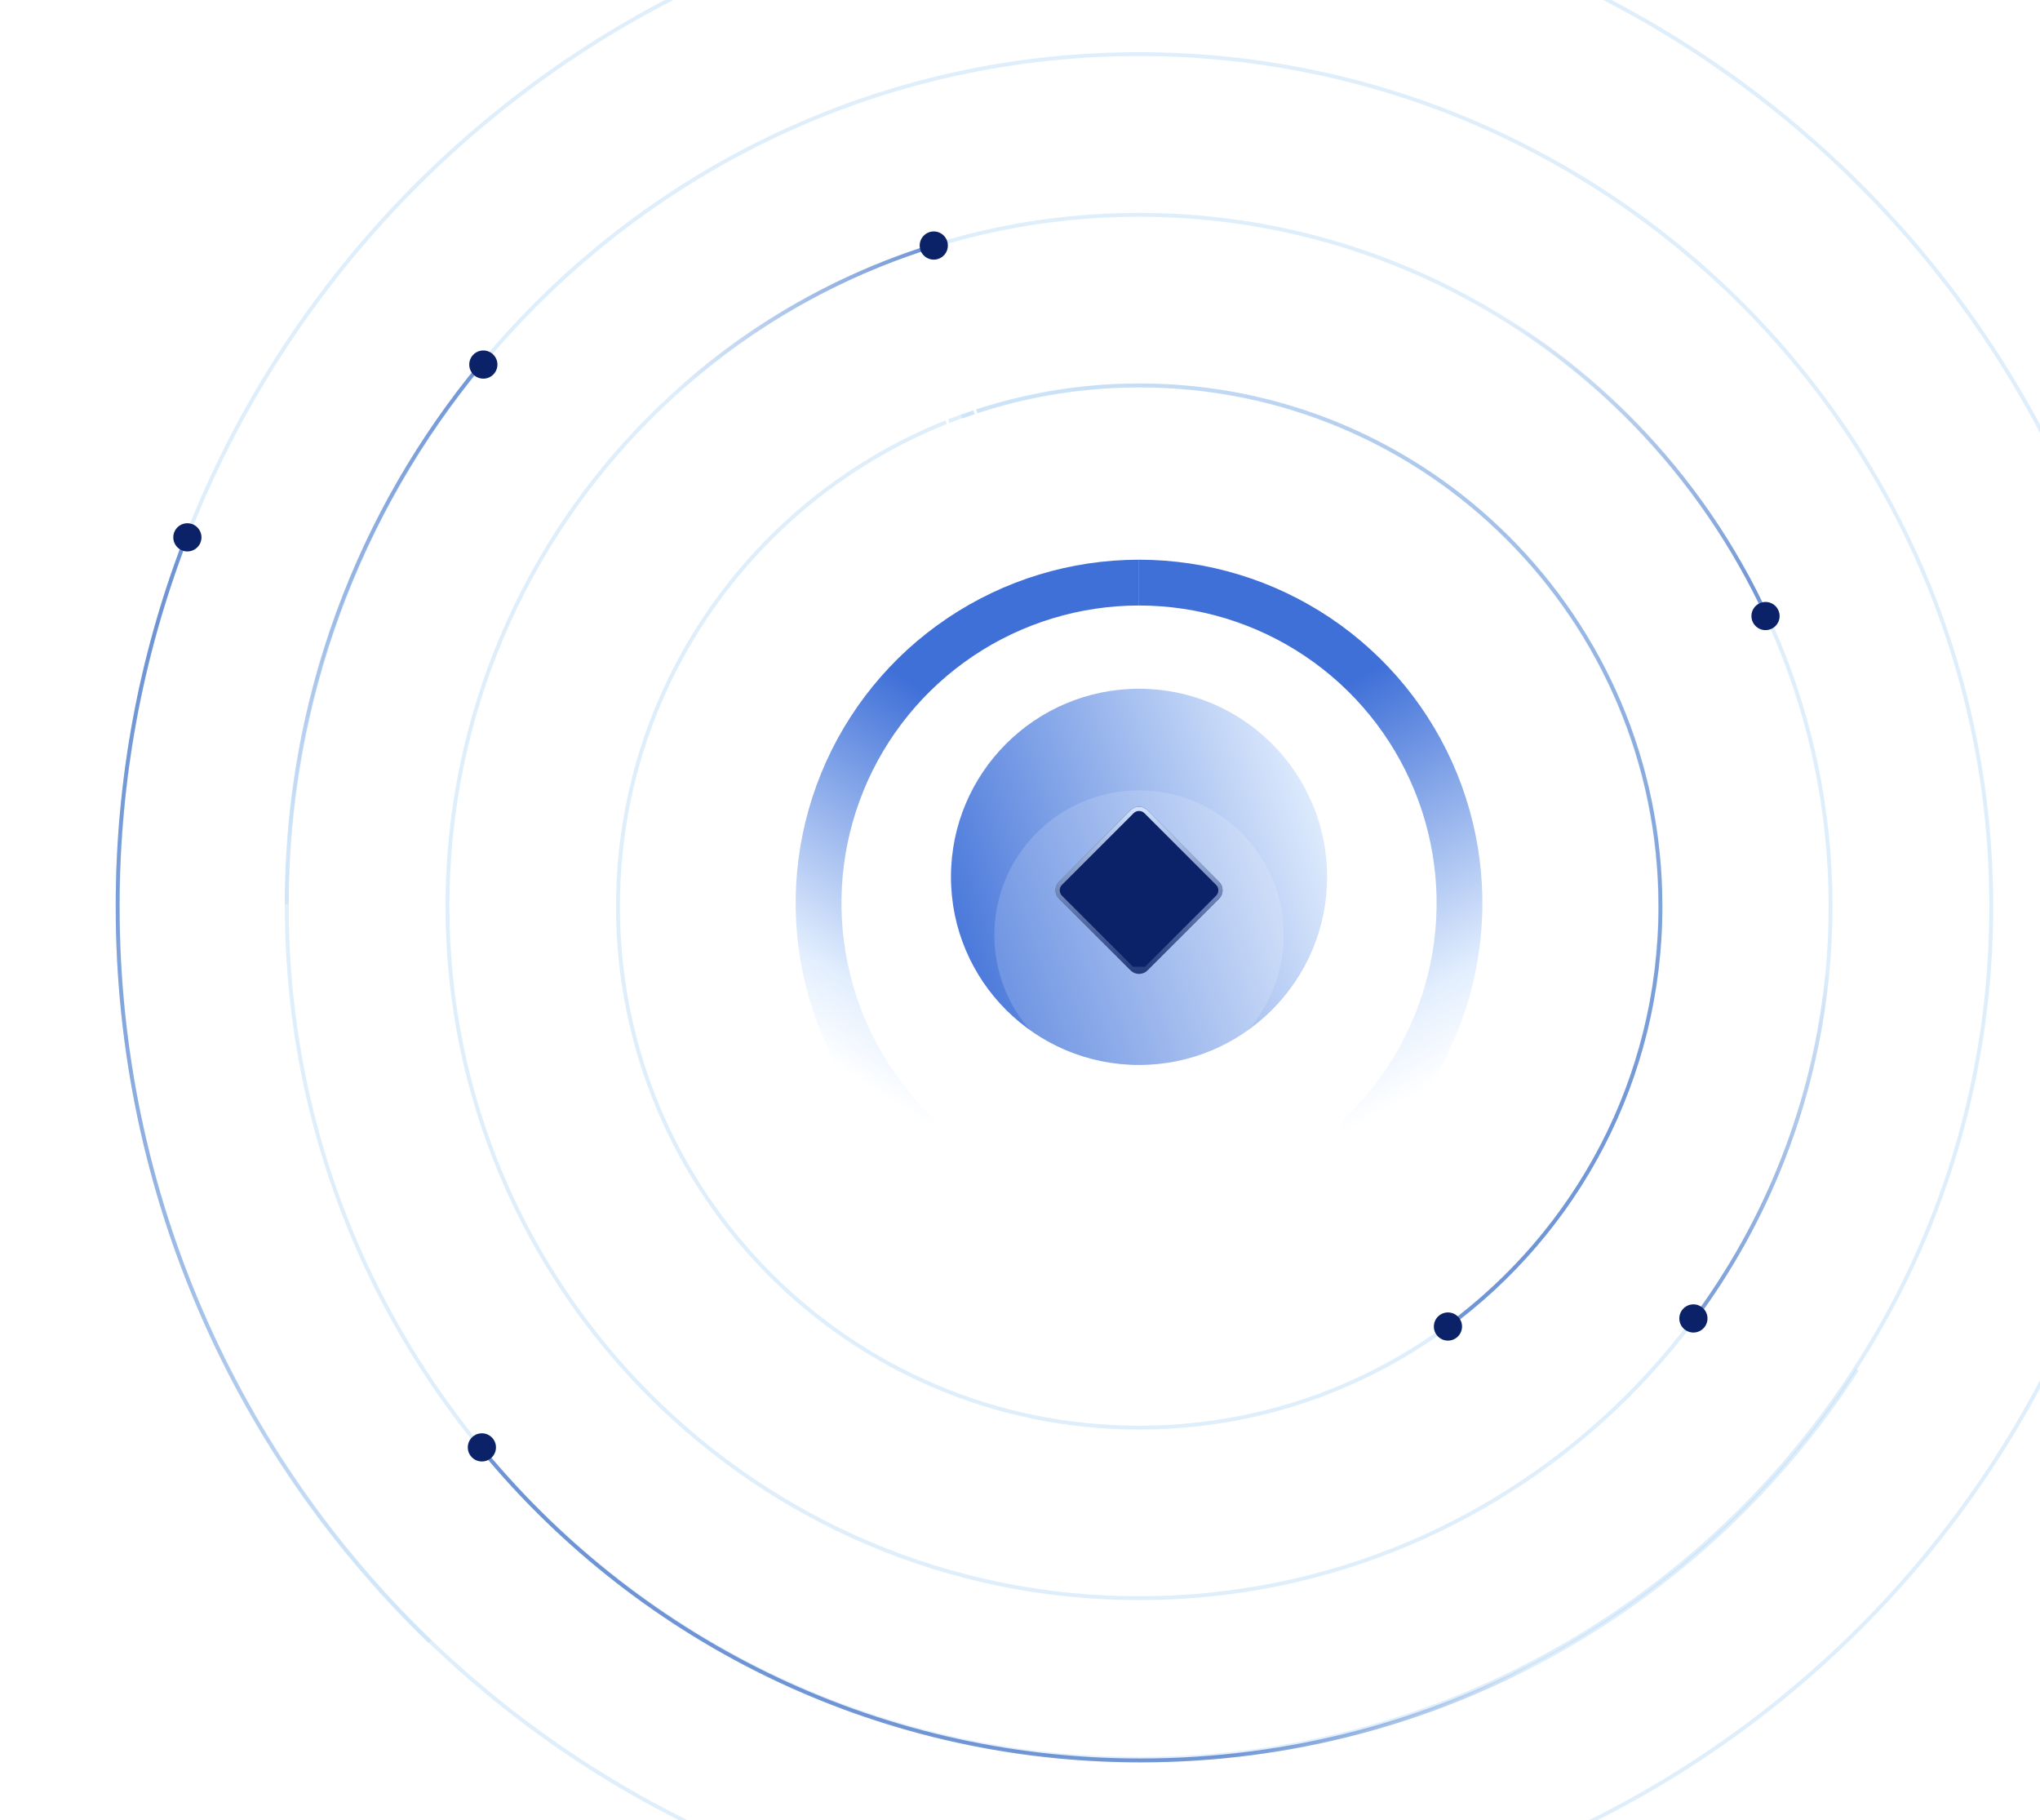 <svg width="528" height="471" viewBox="0 0 528 471" fill="none" xmlns="http://www.w3.org/2000/svg">
<path d="M429.668 234.58C429.668 309.062 369.289 369.442 294.807 369.442C220.325 369.442 159.945 309.062 159.945 234.58C159.945 160.098 220.325 99.719 294.807 99.719C369.289 99.719 429.668 160.098 429.668 234.58Z" stroke="#C5DFF8" stroke-opacity="0.55"/>
<path d="M248.898 107.85C263.281 102.614 278.808 99.758 295.001 99.758C369.43 99.758 429.767 160.095 429.767 234.524C429.767 279.209 408.02 318.815 374.531 343.334" stroke="#C5DFF8" stroke-opacity="0.55"/>
<path d="M248.898 107.85C263.281 102.614 278.808 99.758 295.001 99.758C369.43 99.758 429.767 160.095 429.767 234.524C429.767 279.209 408.02 318.815 374.531 343.334" stroke="url(#paint0_linear_100_12392)" stroke-opacity="0.65"/>
<path d="M473.796 234.582C473.796 333.436 393.659 413.573 294.804 413.573C195.95 413.573 115.812 333.436 115.812 234.582C115.812 135.727 195.95 55.59 294.804 55.59C393.659 55.59 473.796 135.727 473.796 234.582Z" stroke="#C5DFF8" stroke-opacity="0.55"/>
<path d="M515.387 234.584C515.387 356.405 416.631 455.16 294.811 455.16C172.99 455.16 74.234 356.405 74.234 234.584C74.234 112.763 172.99 14.008 294.811 14.008C416.631 14.008 515.387 112.763 515.387 234.584Z" stroke="#C5DFF8" stroke-opacity="0.55"/>
<path d="M558.668 234.584C558.668 380.434 440.434 498.668 294.584 498.668C148.734 498.668 30.5 380.434 30.5 234.584C30.5 88.734 148.734 -29.5 294.584 -29.5C440.434 -29.5 558.668 88.734 558.668 234.584Z" stroke="#C5DFF8" stroke-opacity="0.55"/>
<path d="M47.695 140.453C36.549 169.696 30.445 201.427 30.445 234.583C30.445 309.291 61.435 376.761 111.261 424.839" stroke="#C5DFF8" stroke-opacity="0.55"/>
<path d="M47.695 140.453C36.549 169.696 30.445 201.427 30.445 234.583C30.445 309.291 61.435 376.761 111.261 424.839" stroke="url(#paint1_linear_100_12392)" stroke-opacity="0.65"/>
<path d="M251.857 169.779C264.557 161.247 279.509 156.691 294.808 156.691V144.84C277.155 144.84 259.903 150.097 245.25 159.941C230.597 169.785 219.207 183.77 212.533 200.112C205.86 216.455 204.204 234.414 207.778 251.701C211.351 268.989 219.992 284.82 232.599 297.177C233.151 297.734 233.81 298.176 234.535 298.478C235.26 298.779 236.038 298.933 236.823 298.93C237.608 298.928 238.385 298.77 239.108 298.465C239.832 298.16 240.487 297.714 241.037 297.153C241.587 296.593 242.02 295.928 242.31 295.199C242.601 294.47 242.744 293.69 242.73 292.905C242.717 292.12 242.548 291.345 242.232 290.626C241.917 289.907 241.462 289.258 240.893 288.716C229.968 278.007 222.479 264.287 219.382 249.304C216.285 234.322 217.719 218.757 223.503 204.594C229.287 190.43 239.158 178.31 251.857 169.779Z" fill="url(#paint2_linear_100_12392)"/>
<path d="M337.76 169.779C325.06 161.247 310.108 156.691 294.809 156.691V144.84C312.462 144.84 329.714 150.097 344.368 159.941C359.021 169.785 370.41 183.77 377.084 200.112C383.758 216.455 385.413 234.414 381.84 251.701C378.266 268.989 369.625 284.82 357.018 297.177C356.466 297.734 355.808 298.176 355.082 298.478C354.357 298.779 353.58 298.933 352.794 298.93C352.009 298.928 351.232 298.77 350.509 298.465C349.785 298.16 349.13 297.714 348.58 297.153C348.03 296.593 347.598 295.928 347.307 295.199C347.016 294.47 346.874 293.69 346.887 292.905C346.9 292.12 347.07 291.345 347.385 290.626C347.7 289.907 348.155 289.258 348.724 288.716C359.65 278.007 367.138 264.287 370.235 249.304C373.333 234.322 371.898 218.757 366.114 204.594C360.33 190.43 350.459 178.31 337.76 169.779Z" fill="url(#paint3_linear_100_12392)"/>
<path d="M294.811 275.59C321.694 275.59 343.488 253.796 343.488 226.912C343.488 200.028 321.694 178.234 294.811 178.234C267.927 178.234 246.133 200.028 246.133 226.912C246.133 253.796 267.927 275.59 294.811 275.59Z" fill="url(#paint4_linear_100_12392)"/>
<g filter="url(#filter0_i_100_12392)">
<path d="M294.812 264.357C315.492 264.357 332.256 247.593 332.256 226.913C332.256 206.233 315.492 189.469 294.812 189.469C274.132 189.469 257.367 206.233 257.367 226.913C257.367 247.593 274.132 264.357 294.812 264.357Z" fill="white" fill-opacity="0.16"/>
</g>
<g filter="url(#filter1_bi_100_12392)">
<path d="M294.806 248.543C293.986 248.542 293.2 248.217 292.621 247.637L274.077 229.093C273.497 228.513 273.172 227.727 273.172 226.908C273.172 226.088 273.497 225.302 274.077 224.723L292.621 206.178C293.201 205.599 293.987 205.273 294.806 205.273C295.626 205.273 296.412 205.599 296.991 206.178L315.535 224.723C316.115 225.302 316.44 226.088 316.44 226.908C316.44 227.727 316.115 228.513 315.535 229.093L296.991 247.637C296.412 248.217 295.626 248.542 294.806 248.543Z" fill="#0B2268"/>
<path d="M293.012 247.246L293.012 247.246C293.488 247.722 294.133 247.99 294.806 247.99L293.012 247.246ZM293.012 247.246L274.468 228.702C273.992 228.226 273.725 227.581 273.725 226.908C273.725 226.235 273.992 225.589 274.468 225.113C274.468 225.113 274.468 225.113 274.468 225.113L293.012 206.569C293.488 206.093 294.133 205.826 294.806 205.826C295.479 205.826 296.124 206.093 296.6 206.569C296.6 206.569 296.6 206.569 296.6 206.569L315.145 225.113C315.62 225.589 315.888 226.235 315.888 226.908C315.888 227.581 315.62 228.226 315.145 228.702C315.145 228.702 315.145 228.702 315.145 228.702L296.6 247.246L296.6 247.246M293.012 247.246L296.6 247.246M296.6 247.246C296.125 247.722 295.479 247.99 294.806 247.99L296.6 247.246Z" stroke="url(#paint5_linear_100_12392)" stroke-width="1.105"/>
</g>
<g filter="url(#filter2_ddddddd_100_12392)">
<circle cx="374.763" cy="343.275" r="3.646" fill="#0B2268"/>
</g>
<g filter="url(#filter3_f_100_12392)">
<circle cx="248.901" cy="107.998" r="3.849" stroke="white" stroke-width="0.727"/>
</g>
<path d="M240.752 63.863C208.659 73.986 180.46 92.882 158.969 117.739" stroke="url(#paint6_linear_100_12392)" stroke-opacity="0.65"/>
<path d="M472.895 252.145C469.654 285.511 457.277 316.203 438.297 341.687" stroke="url(#paint7_linear_100_12392)" stroke-opacity="0.65"/>
<path d="M374.203 73.832C410.8 92.067 440.292 122.432 457.416 159.661" stroke="url(#paint8_linear_100_12392)" stroke-opacity="0.65"/>
<path d="M74.195 233.939C74.195 180.89 93.054 132.245 124.432 94.344" stroke="#C5DFF8" stroke-opacity="0.55"/>
<path d="M74.195 233.939C74.195 180.89 93.054 132.245 124.432 94.344" stroke="url(#paint9_linear_100_12392)" stroke-opacity="0.65"/>
<path d="M123.297 373.318C163.746 423.477 225.704 455.564 295.157 455.564C372.961 455.564 441.361 415.296 480.651 354.465" stroke="#C5DFF8" stroke-opacity="0.55"/>
<path d="M123.297 373.318C163.746 423.477 225.704 455.564 295.157 455.564C372.961 455.564 441.361 415.296 480.651 354.465" stroke="url(#paint10_linear_100_12392)" stroke-opacity="0.65"/>
<g filter="url(#filter4_ddddddd_100_12392)">
<circle cx="241.685" cy="63.54" r="3.646" fill="#0B2268"/>
</g>
<g filter="url(#filter5_ddddddd_100_12392)">
<circle cx="125.099" cy="94.341" r="3.646" fill="#0B2268"/>
</g>
<g filter="url(#filter6_ddddddd_100_12392)">
<circle cx="124.724" cy="374.552" r="3.646" fill="#0B2268"/>
</g>
<g filter="url(#filter7_ddddddd_100_12392)">
<circle cx="48.497" cy="139.052" r="3.646" fill="#0B2268"/>
</g>
<g filter="url(#filter8_ddddddd_100_12392)">
<circle cx="456.958" cy="159.419" r="3.646" fill="#0B2268"/>
</g>
<g filter="url(#filter9_ddddddd_100_12392)">
<circle cx="438.294" cy="341.185" r="3.646" fill="#0B2268"/>
</g>
<defs>
<filter id="filter0_i_100_12392" x="257.367" y="189.469" width="74.889" height="89.957" filterUnits="userSpaceOnUse" color-interpolation-filters="sRGB">
<feFlood flood-opacity="0" result="BackgroundImageFix"/>
<feBlend mode="normal" in="SourceGraphic" in2="BackgroundImageFix" result="shape"/>
<feColorMatrix in="SourceAlpha" type="matrix" values="0 0 0 0 0 0 0 0 0 0 0 0 0 0 0 0 0 0 127 0" result="hardAlpha"/>
<feOffset dy="15.068"/>
<feGaussianBlur stdDeviation="7.534"/>
<feComposite in2="hardAlpha" operator="arithmetic" k2="-1" k3="1"/>
<feColorMatrix type="matrix" values="0 0 0 0 1 0 0 0 0 1 0 0 0 0 1 0 0 0 0.4 0"/>
<feBlend mode="normal" in2="shape" result="effect1_innerShadow_100_12392"/>
</filter>
<filter id="filter1_bi_100_12392" x="252.293" y="184.395" width="85.025" height="85.026" filterUnits="userSpaceOnUse" color-interpolation-filters="sRGB">
<feFlood flood-opacity="0" result="BackgroundImageFix"/>
<feGaussianBlur in="BackgroundImageFix" stdDeviation="10.439"/>
<feComposite in2="SourceAlpha" operator="in" result="effect1_backgroundBlur_100_12392"/>
<feBlend mode="normal" in="SourceGraphic" in2="effect1_backgroundBlur_100_12392" result="shape"/>
<feColorMatrix in="SourceAlpha" type="matrix" values="0 0 0 0 0 0 0 0 0 0 0 0 0 0 0 0 0 0 127 0" result="hardAlpha"/>
<feOffset dy="3.48"/>
<feGaussianBlur stdDeviation="6.959"/>
<feComposite in2="hardAlpha" operator="arithmetic" k2="-1" k3="1"/>
<feColorMatrix type="matrix" values="0 0 0 0 1 0 0 0 0 1 0 0 0 0 1 0 0 0 0.4 0"/>
<feBlend mode="normal" in2="shape" result="effect2_innerShadow_100_12392"/>
</filter>
<filter id="filter2_ddddddd_100_12392" x="326.432" y="294.944" width="96.662" height="96.662" filterUnits="userSpaceOnUse" color-interpolation-filters="sRGB">
<feFlood flood-opacity="0" result="BackgroundImageFix"/>
<feColorMatrix in="SourceAlpha" type="matrix" values="0 0 0 0 0 0 0 0 0 0 0 0 0 0 0 0 0 0 127 0" result="hardAlpha"/>
<feOffset/>
<feGaussianBlur stdDeviation="0.532"/>
<feColorMatrix type="matrix" values="0 0 0 0 0.4 0 0 0 0 0.631 0 0 0 0 1 0 0 0 1 0"/>
<feBlend mode="normal" in2="BackgroundImageFix" result="effect1_dropShadow_100_12392"/>
<feColorMatrix in="SourceAlpha" type="matrix" values="0 0 0 0 0 0 0 0 0 0 0 0 0 0 0 0 0 0 127 0" result="hardAlpha"/>
<feOffset/>
<feGaussianBlur stdDeviation="1.064"/>
<feColorMatrix type="matrix" values="0 0 0 0 0.4 0 0 0 0 0.631 0 0 0 0 1 0 0 0 1 0"/>
<feBlend mode="normal" in2="effect1_dropShadow_100_12392" result="effect2_dropShadow_100_12392"/>
<feColorMatrix in="SourceAlpha" type="matrix" values="0 0 0 0 0 0 0 0 0 0 0 0 0 0 0 0 0 0 127 0" result="hardAlpha"/>
<feOffset/>
<feGaussianBlur stdDeviation="3.724"/>
<feColorMatrix type="matrix" values="0 0 0 0 1 0 0 0 0 1 0 0 0 0 1 0 0 0 1 0"/>
<feBlend mode="normal" in2="effect2_dropShadow_100_12392" result="effect3_dropShadow_100_12392"/>
<feColorMatrix in="SourceAlpha" type="matrix" values="0 0 0 0 0 0 0 0 0 0 0 0 0 0 0 0 0 0 127 0" result="hardAlpha"/>
<feOffset/>
<feGaussianBlur stdDeviation="7.448"/>
<feColorMatrix type="matrix" values="0 0 0 0 1 0 0 0 0 1 0 0 0 0 1 0 0 0 1 0"/>
<feBlend mode="normal" in2="effect3_dropShadow_100_12392" result="effect4_dropShadow_100_12392"/>
<feColorMatrix in="SourceAlpha" type="matrix" values="0 0 0 0 0 0 0 0 0 0 0 0 0 0 0 0 0 0 127 0" result="hardAlpha"/>
<feOffset/>
<feGaussianBlur stdDeviation="12.767"/>
<feColorMatrix type="matrix" values="0 0 0 0 1 0 0 0 0 1 0 0 0 0 1 0 0 0 1 0"/>
<feBlend mode="normal" in2="effect4_dropShadow_100_12392" result="effect5_dropShadow_100_12392"/>
<feColorMatrix in="SourceAlpha" type="matrix" values="0 0 0 0 0 0 0 0 0 0 0 0 0 0 0 0 0 0 127 0" result="hardAlpha"/>
<feOffset/>
<feGaussianBlur stdDeviation="22.343"/>
<feColorMatrix type="matrix" values="0 0 0 0 1 0 0 0 0 1 0 0 0 0 1 0 0 0 1 0"/>
<feBlend mode="normal" in2="effect5_dropShadow_100_12392" result="effect6_dropShadow_100_12392"/>
<feColorMatrix in="SourceAlpha" type="matrix" values="0 0 0 0 0 0 0 0 0 0 0 0 0 0 0 0 0 0 127 0" result="hardAlpha"/>
<feOffset/>
<feGaussianBlur stdDeviation="1.212"/>
<feComposite in2="hardAlpha" operator="out"/>
<feColorMatrix type="matrix" values="0 0 0 0 1 0 0 0 0 1 0 0 0 0 1 0 0 0 1 0"/>
<feBlend mode="normal" in2="effect6_dropShadow_100_12392" result="effect7_dropShadow_100_12392"/>
<feBlend mode="normal" in="SourceGraphic" in2="effect7_dropShadow_100_12392" result="shape"/>
</filter>
<filter id="filter3_f_100_12392" x="242.263" y="101.36" width="13.276" height="13.276" filterUnits="userSpaceOnUse" color-interpolation-filters="sRGB">
<feFlood flood-opacity="0" result="BackgroundImageFix"/>
<feBlend mode="normal" in="SourceGraphic" in2="BackgroundImageFix" result="shape"/>
<feGaussianBlur stdDeviation="1.212" result="effect1_foregroundBlur_100_12392"/>
</filter>
<filter id="filter4_ddddddd_100_12392" x="193.354" y="15.209" width="96.662" height="96.662" filterUnits="userSpaceOnUse" color-interpolation-filters="sRGB">
<feFlood flood-opacity="0" result="BackgroundImageFix"/>
<feColorMatrix in="SourceAlpha" type="matrix" values="0 0 0 0 0 0 0 0 0 0 0 0 0 0 0 0 0 0 127 0" result="hardAlpha"/>
<feOffset/>
<feGaussianBlur stdDeviation="0.532"/>
<feColorMatrix type="matrix" values="0 0 0 0 0.4 0 0 0 0 0.631 0 0 0 0 1 0 0 0 1 0"/>
<feBlend mode="normal" in2="BackgroundImageFix" result="effect1_dropShadow_100_12392"/>
<feColorMatrix in="SourceAlpha" type="matrix" values="0 0 0 0 0 0 0 0 0 0 0 0 0 0 0 0 0 0 127 0" result="hardAlpha"/>
<feOffset/>
<feGaussianBlur stdDeviation="1.064"/>
<feColorMatrix type="matrix" values="0 0 0 0 0.4 0 0 0 0 0.631 0 0 0 0 1 0 0 0 1 0"/>
<feBlend mode="normal" in2="effect1_dropShadow_100_12392" result="effect2_dropShadow_100_12392"/>
<feColorMatrix in="SourceAlpha" type="matrix" values="0 0 0 0 0 0 0 0 0 0 0 0 0 0 0 0 0 0 127 0" result="hardAlpha"/>
<feOffset/>
<feGaussianBlur stdDeviation="3.724"/>
<feColorMatrix type="matrix" values="0 0 0 0 1 0 0 0 0 1 0 0 0 0 1 0 0 0 1 0"/>
<feBlend mode="normal" in2="effect2_dropShadow_100_12392" result="effect3_dropShadow_100_12392"/>
<feColorMatrix in="SourceAlpha" type="matrix" values="0 0 0 0 0 0 0 0 0 0 0 0 0 0 0 0 0 0 127 0" result="hardAlpha"/>
<feOffset/>
<feGaussianBlur stdDeviation="7.448"/>
<feColorMatrix type="matrix" values="0 0 0 0 1 0 0 0 0 1 0 0 0 0 1 0 0 0 1 0"/>
<feBlend mode="normal" in2="effect3_dropShadow_100_12392" result="effect4_dropShadow_100_12392"/>
<feColorMatrix in="SourceAlpha" type="matrix" values="0 0 0 0 0 0 0 0 0 0 0 0 0 0 0 0 0 0 127 0" result="hardAlpha"/>
<feOffset/>
<feGaussianBlur stdDeviation="12.767"/>
<feColorMatrix type="matrix" values="0 0 0 0 1 0 0 0 0 1 0 0 0 0 1 0 0 0 1 0"/>
<feBlend mode="normal" in2="effect4_dropShadow_100_12392" result="effect5_dropShadow_100_12392"/>
<feColorMatrix in="SourceAlpha" type="matrix" values="0 0 0 0 0 0 0 0 0 0 0 0 0 0 0 0 0 0 127 0" result="hardAlpha"/>
<feOffset/>
<feGaussianBlur stdDeviation="22.343"/>
<feColorMatrix type="matrix" values="0 0 0 0 1 0 0 0 0 1 0 0 0 0 1 0 0 0 1 0"/>
<feBlend mode="normal" in2="effect5_dropShadow_100_12392" result="effect6_dropShadow_100_12392"/>
<feColorMatrix in="SourceAlpha" type="matrix" values="0 0 0 0 0 0 0 0 0 0 0 0 0 0 0 0 0 0 127 0" result="hardAlpha"/>
<feOffset/>
<feGaussianBlur stdDeviation="1.212"/>
<feComposite in2="hardAlpha" operator="out"/>
<feColorMatrix type="matrix" values="0 0 0 0 1 0 0 0 0 1 0 0 0 0 1 0 0 0 1 0"/>
<feBlend mode="normal" in2="effect6_dropShadow_100_12392" result="effect7_dropShadow_100_12392"/>
<feBlend mode="normal" in="SourceGraphic" in2="effect7_dropShadow_100_12392" result="shape"/>
</filter>
<filter id="filter5_ddddddd_100_12392" x="76.768" y="46.01" width="96.662" height="96.662" filterUnits="userSpaceOnUse" color-interpolation-filters="sRGB">
<feFlood flood-opacity="0" result="BackgroundImageFix"/>
<feColorMatrix in="SourceAlpha" type="matrix" values="0 0 0 0 0 0 0 0 0 0 0 0 0 0 0 0 0 0 127 0" result="hardAlpha"/>
<feOffset/>
<feGaussianBlur stdDeviation="0.532"/>
<feColorMatrix type="matrix" values="0 0 0 0 0.4 0 0 0 0 0.631 0 0 0 0 1 0 0 0 1 0"/>
<feBlend mode="normal" in2="BackgroundImageFix" result="effect1_dropShadow_100_12392"/>
<feColorMatrix in="SourceAlpha" type="matrix" values="0 0 0 0 0 0 0 0 0 0 0 0 0 0 0 0 0 0 127 0" result="hardAlpha"/>
<feOffset/>
<feGaussianBlur stdDeviation="1.064"/>
<feColorMatrix type="matrix" values="0 0 0 0 0.4 0 0 0 0 0.631 0 0 0 0 1 0 0 0 1 0"/>
<feBlend mode="normal" in2="effect1_dropShadow_100_12392" result="effect2_dropShadow_100_12392"/>
<feColorMatrix in="SourceAlpha" type="matrix" values="0 0 0 0 0 0 0 0 0 0 0 0 0 0 0 0 0 0 127 0" result="hardAlpha"/>
<feOffset/>
<feGaussianBlur stdDeviation="3.724"/>
<feColorMatrix type="matrix" values="0 0 0 0 1 0 0 0 0 1 0 0 0 0 1 0 0 0 1 0"/>
<feBlend mode="normal" in2="effect2_dropShadow_100_12392" result="effect3_dropShadow_100_12392"/>
<feColorMatrix in="SourceAlpha" type="matrix" values="0 0 0 0 0 0 0 0 0 0 0 0 0 0 0 0 0 0 127 0" result="hardAlpha"/>
<feOffset/>
<feGaussianBlur stdDeviation="7.448"/>
<feColorMatrix type="matrix" values="0 0 0 0 1 0 0 0 0 1 0 0 0 0 1 0 0 0 1 0"/>
<feBlend mode="normal" in2="effect3_dropShadow_100_12392" result="effect4_dropShadow_100_12392"/>
<feColorMatrix in="SourceAlpha" type="matrix" values="0 0 0 0 0 0 0 0 0 0 0 0 0 0 0 0 0 0 127 0" result="hardAlpha"/>
<feOffset/>
<feGaussianBlur stdDeviation="12.767"/>
<feColorMatrix type="matrix" values="0 0 0 0 1 0 0 0 0 1 0 0 0 0 1 0 0 0 1 0"/>
<feBlend mode="normal" in2="effect4_dropShadow_100_12392" result="effect5_dropShadow_100_12392"/>
<feColorMatrix in="SourceAlpha" type="matrix" values="0 0 0 0 0 0 0 0 0 0 0 0 0 0 0 0 0 0 127 0" result="hardAlpha"/>
<feOffset/>
<feGaussianBlur stdDeviation="22.343"/>
<feColorMatrix type="matrix" values="0 0 0 0 1 0 0 0 0 1 0 0 0 0 1 0 0 0 1 0"/>
<feBlend mode="normal" in2="effect5_dropShadow_100_12392" result="effect6_dropShadow_100_12392"/>
<feColorMatrix in="SourceAlpha" type="matrix" values="0 0 0 0 0 0 0 0 0 0 0 0 0 0 0 0 0 0 127 0" result="hardAlpha"/>
<feOffset/>
<feGaussianBlur stdDeviation="1.212"/>
<feComposite in2="hardAlpha" operator="out"/>
<feColorMatrix type="matrix" values="0 0 0 0 1 0 0 0 0 1 0 0 0 0 1 0 0 0 1 0"/>
<feBlend mode="normal" in2="effect6_dropShadow_100_12392" result="effect7_dropShadow_100_12392"/>
<feBlend mode="normal" in="SourceGraphic" in2="effect7_dropShadow_100_12392" result="shape"/>
</filter>
<filter id="filter6_ddddddd_100_12392" x="76.393" y="326.221" width="96.662" height="96.662" filterUnits="userSpaceOnUse" color-interpolation-filters="sRGB">
<feFlood flood-opacity="0" result="BackgroundImageFix"/>
<feColorMatrix in="SourceAlpha" type="matrix" values="0 0 0 0 0 0 0 0 0 0 0 0 0 0 0 0 0 0 127 0" result="hardAlpha"/>
<feOffset/>
<feGaussianBlur stdDeviation="0.532"/>
<feColorMatrix type="matrix" values="0 0 0 0 0.4 0 0 0 0 0.631 0 0 0 0 1 0 0 0 1 0"/>
<feBlend mode="normal" in2="BackgroundImageFix" result="effect1_dropShadow_100_12392"/>
<feColorMatrix in="SourceAlpha" type="matrix" values="0 0 0 0 0 0 0 0 0 0 0 0 0 0 0 0 0 0 127 0" result="hardAlpha"/>
<feOffset/>
<feGaussianBlur stdDeviation="1.064"/>
<feColorMatrix type="matrix" values="0 0 0 0 0.4 0 0 0 0 0.631 0 0 0 0 1 0 0 0 1 0"/>
<feBlend mode="normal" in2="effect1_dropShadow_100_12392" result="effect2_dropShadow_100_12392"/>
<feColorMatrix in="SourceAlpha" type="matrix" values="0 0 0 0 0 0 0 0 0 0 0 0 0 0 0 0 0 0 127 0" result="hardAlpha"/>
<feOffset/>
<feGaussianBlur stdDeviation="3.724"/>
<feColorMatrix type="matrix" values="0 0 0 0 1 0 0 0 0 1 0 0 0 0 1 0 0 0 1 0"/>
<feBlend mode="normal" in2="effect2_dropShadow_100_12392" result="effect3_dropShadow_100_12392"/>
<feColorMatrix in="SourceAlpha" type="matrix" values="0 0 0 0 0 0 0 0 0 0 0 0 0 0 0 0 0 0 127 0" result="hardAlpha"/>
<feOffset/>
<feGaussianBlur stdDeviation="7.448"/>
<feColorMatrix type="matrix" values="0 0 0 0 1 0 0 0 0 1 0 0 0 0 1 0 0 0 1 0"/>
<feBlend mode="normal" in2="effect3_dropShadow_100_12392" result="effect4_dropShadow_100_12392"/>
<feColorMatrix in="SourceAlpha" type="matrix" values="0 0 0 0 0 0 0 0 0 0 0 0 0 0 0 0 0 0 127 0" result="hardAlpha"/>
<feOffset/>
<feGaussianBlur stdDeviation="12.767"/>
<feColorMatrix type="matrix" values="0 0 0 0 1 0 0 0 0 1 0 0 0 0 1 0 0 0 1 0"/>
<feBlend mode="normal" in2="effect4_dropShadow_100_12392" result="effect5_dropShadow_100_12392"/>
<feColorMatrix in="SourceAlpha" type="matrix" values="0 0 0 0 0 0 0 0 0 0 0 0 0 0 0 0 0 0 127 0" result="hardAlpha"/>
<feOffset/>
<feGaussianBlur stdDeviation="22.343"/>
<feColorMatrix type="matrix" values="0 0 0 0 1 0 0 0 0 1 0 0 0 0 1 0 0 0 1 0"/>
<feBlend mode="normal" in2="effect5_dropShadow_100_12392" result="effect6_dropShadow_100_12392"/>
<feColorMatrix in="SourceAlpha" type="matrix" values="0 0 0 0 0 0 0 0 0 0 0 0 0 0 0 0 0 0 127 0" result="hardAlpha"/>
<feOffset/>
<feGaussianBlur stdDeviation="1.212"/>
<feComposite in2="hardAlpha" operator="out"/>
<feColorMatrix type="matrix" values="0 0 0 0 1 0 0 0 0 1 0 0 0 0 1 0 0 0 1 0"/>
<feBlend mode="normal" in2="effect6_dropShadow_100_12392" result="effect7_dropShadow_100_12392"/>
<feBlend mode="normal" in="SourceGraphic" in2="effect7_dropShadow_100_12392" result="shape"/>
</filter>
<filter id="filter7_ddddddd_100_12392" x="0.166" y="90.721" width="96.662" height="96.662" filterUnits="userSpaceOnUse" color-interpolation-filters="sRGB">
<feFlood flood-opacity="0" result="BackgroundImageFix"/>
<feColorMatrix in="SourceAlpha" type="matrix" values="0 0 0 0 0 0 0 0 0 0 0 0 0 0 0 0 0 0 127 0" result="hardAlpha"/>
<feOffset/>
<feGaussianBlur stdDeviation="0.532"/>
<feColorMatrix type="matrix" values="0 0 0 0 0.4 0 0 0 0 0.631 0 0 0 0 1 0 0 0 1 0"/>
<feBlend mode="normal" in2="BackgroundImageFix" result="effect1_dropShadow_100_12392"/>
<feColorMatrix in="SourceAlpha" type="matrix" values="0 0 0 0 0 0 0 0 0 0 0 0 0 0 0 0 0 0 127 0" result="hardAlpha"/>
<feOffset/>
<feGaussianBlur stdDeviation="1.064"/>
<feColorMatrix type="matrix" values="0 0 0 0 0.4 0 0 0 0 0.631 0 0 0 0 1 0 0 0 1 0"/>
<feBlend mode="normal" in2="effect1_dropShadow_100_12392" result="effect2_dropShadow_100_12392"/>
<feColorMatrix in="SourceAlpha" type="matrix" values="0 0 0 0 0 0 0 0 0 0 0 0 0 0 0 0 0 0 127 0" result="hardAlpha"/>
<feOffset/>
<feGaussianBlur stdDeviation="3.724"/>
<feColorMatrix type="matrix" values="0 0 0 0 1 0 0 0 0 1 0 0 0 0 1 0 0 0 1 0"/>
<feBlend mode="normal" in2="effect2_dropShadow_100_12392" result="effect3_dropShadow_100_12392"/>
<feColorMatrix in="SourceAlpha" type="matrix" values="0 0 0 0 0 0 0 0 0 0 0 0 0 0 0 0 0 0 127 0" result="hardAlpha"/>
<feOffset/>
<feGaussianBlur stdDeviation="7.448"/>
<feColorMatrix type="matrix" values="0 0 0 0 1 0 0 0 0 1 0 0 0 0 1 0 0 0 1 0"/>
<feBlend mode="normal" in2="effect3_dropShadow_100_12392" result="effect4_dropShadow_100_12392"/>
<feColorMatrix in="SourceAlpha" type="matrix" values="0 0 0 0 0 0 0 0 0 0 0 0 0 0 0 0 0 0 127 0" result="hardAlpha"/>
<feOffset/>
<feGaussianBlur stdDeviation="12.767"/>
<feColorMatrix type="matrix" values="0 0 0 0 1 0 0 0 0 1 0 0 0 0 1 0 0 0 1 0"/>
<feBlend mode="normal" in2="effect4_dropShadow_100_12392" result="effect5_dropShadow_100_12392"/>
<feColorMatrix in="SourceAlpha" type="matrix" values="0 0 0 0 0 0 0 0 0 0 0 0 0 0 0 0 0 0 127 0" result="hardAlpha"/>
<feOffset/>
<feGaussianBlur stdDeviation="22.343"/>
<feColorMatrix type="matrix" values="0 0 0 0 1 0 0 0 0 1 0 0 0 0 1 0 0 0 1 0"/>
<feBlend mode="normal" in2="effect5_dropShadow_100_12392" result="effect6_dropShadow_100_12392"/>
<feColorMatrix in="SourceAlpha" type="matrix" values="0 0 0 0 0 0 0 0 0 0 0 0 0 0 0 0 0 0 127 0" result="hardAlpha"/>
<feOffset/>
<feGaussianBlur stdDeviation="1.212"/>
<feComposite in2="hardAlpha" operator="out"/>
<feColorMatrix type="matrix" values="0 0 0 0 1 0 0 0 0 1 0 0 0 0 1 0 0 0 1 0"/>
<feBlend mode="normal" in2="effect6_dropShadow_100_12392" result="effect7_dropShadow_100_12392"/>
<feBlend mode="normal" in="SourceGraphic" in2="effect7_dropShadow_100_12392" result="shape"/>
</filter>
<filter id="filter8_ddddddd_100_12392" x="408.627" y="111.088" width="96.662" height="96.662" filterUnits="userSpaceOnUse" color-interpolation-filters="sRGB">
<feFlood flood-opacity="0" result="BackgroundImageFix"/>
<feColorMatrix in="SourceAlpha" type="matrix" values="0 0 0 0 0 0 0 0 0 0 0 0 0 0 0 0 0 0 127 0" result="hardAlpha"/>
<feOffset/>
<feGaussianBlur stdDeviation="0.532"/>
<feColorMatrix type="matrix" values="0 0 0 0 0.4 0 0 0 0 0.631 0 0 0 0 1 0 0 0 1 0"/>
<feBlend mode="normal" in2="BackgroundImageFix" result="effect1_dropShadow_100_12392"/>
<feColorMatrix in="SourceAlpha" type="matrix" values="0 0 0 0 0 0 0 0 0 0 0 0 0 0 0 0 0 0 127 0" result="hardAlpha"/>
<feOffset/>
<feGaussianBlur stdDeviation="1.064"/>
<feColorMatrix type="matrix" values="0 0 0 0 0.4 0 0 0 0 0.631 0 0 0 0 1 0 0 0 1 0"/>
<feBlend mode="normal" in2="effect1_dropShadow_100_12392" result="effect2_dropShadow_100_12392"/>
<feColorMatrix in="SourceAlpha" type="matrix" values="0 0 0 0 0 0 0 0 0 0 0 0 0 0 0 0 0 0 127 0" result="hardAlpha"/>
<feOffset/>
<feGaussianBlur stdDeviation="3.724"/>
<feColorMatrix type="matrix" values="0 0 0 0 1 0 0 0 0 1 0 0 0 0 1 0 0 0 1 0"/>
<feBlend mode="normal" in2="effect2_dropShadow_100_12392" result="effect3_dropShadow_100_12392"/>
<feColorMatrix in="SourceAlpha" type="matrix" values="0 0 0 0 0 0 0 0 0 0 0 0 0 0 0 0 0 0 127 0" result="hardAlpha"/>
<feOffset/>
<feGaussianBlur stdDeviation="7.448"/>
<feColorMatrix type="matrix" values="0 0 0 0 1 0 0 0 0 1 0 0 0 0 1 0 0 0 1 0"/>
<feBlend mode="normal" in2="effect3_dropShadow_100_12392" result="effect4_dropShadow_100_12392"/>
<feColorMatrix in="SourceAlpha" type="matrix" values="0 0 0 0 0 0 0 0 0 0 0 0 0 0 0 0 0 0 127 0" result="hardAlpha"/>
<feOffset/>
<feGaussianBlur stdDeviation="12.767"/>
<feColorMatrix type="matrix" values="0 0 0 0 1 0 0 0 0 1 0 0 0 0 1 0 0 0 1 0"/>
<feBlend mode="normal" in2="effect4_dropShadow_100_12392" result="effect5_dropShadow_100_12392"/>
<feColorMatrix in="SourceAlpha" type="matrix" values="0 0 0 0 0 0 0 0 0 0 0 0 0 0 0 0 0 0 127 0" result="hardAlpha"/>
<feOffset/>
<feGaussianBlur stdDeviation="22.343"/>
<feColorMatrix type="matrix" values="0 0 0 0 1 0 0 0 0 1 0 0 0 0 1 0 0 0 1 0"/>
<feBlend mode="normal" in2="effect5_dropShadow_100_12392" result="effect6_dropShadow_100_12392"/>
<feColorMatrix in="SourceAlpha" type="matrix" values="0 0 0 0 0 0 0 0 0 0 0 0 0 0 0 0 0 0 127 0" result="hardAlpha"/>
<feOffset/>
<feGaussianBlur stdDeviation="1.212"/>
<feComposite in2="hardAlpha" operator="out"/>
<feColorMatrix type="matrix" values="0 0 0 0 1 0 0 0 0 1 0 0 0 0 1 0 0 0 1 0"/>
<feBlend mode="normal" in2="effect6_dropShadow_100_12392" result="effect7_dropShadow_100_12392"/>
<feBlend mode="normal" in="SourceGraphic" in2="effect7_dropShadow_100_12392" result="shape"/>
</filter>
<filter id="filter9_ddddddd_100_12392" x="389.963" y="292.854" width="96.662" height="96.662" filterUnits="userSpaceOnUse" color-interpolation-filters="sRGB">
<feFlood flood-opacity="0" result="BackgroundImageFix"/>
<feColorMatrix in="SourceAlpha" type="matrix" values="0 0 0 0 0 0 0 0 0 0 0 0 0 0 0 0 0 0 127 0" result="hardAlpha"/>
<feOffset/>
<feGaussianBlur stdDeviation="0.532"/>
<feColorMatrix type="matrix" values="0 0 0 0 0.4 0 0 0 0 0.631 0 0 0 0 1 0 0 0 1 0"/>
<feBlend mode="normal" in2="BackgroundImageFix" result="effect1_dropShadow_100_12392"/>
<feColorMatrix in="SourceAlpha" type="matrix" values="0 0 0 0 0 0 0 0 0 0 0 0 0 0 0 0 0 0 127 0" result="hardAlpha"/>
<feOffset/>
<feGaussianBlur stdDeviation="1.064"/>
<feColorMatrix type="matrix" values="0 0 0 0 0.4 0 0 0 0 0.631 0 0 0 0 1 0 0 0 1 0"/>
<feBlend mode="normal" in2="effect1_dropShadow_100_12392" result="effect2_dropShadow_100_12392"/>
<feColorMatrix in="SourceAlpha" type="matrix" values="0 0 0 0 0 0 0 0 0 0 0 0 0 0 0 0 0 0 127 0" result="hardAlpha"/>
<feOffset/>
<feGaussianBlur stdDeviation="3.724"/>
<feColorMatrix type="matrix" values="0 0 0 0 1 0 0 0 0 1 0 0 0 0 1 0 0 0 1 0"/>
<feBlend mode="normal" in2="effect2_dropShadow_100_12392" result="effect3_dropShadow_100_12392"/>
<feColorMatrix in="SourceAlpha" type="matrix" values="0 0 0 0 0 0 0 0 0 0 0 0 0 0 0 0 0 0 127 0" result="hardAlpha"/>
<feOffset/>
<feGaussianBlur stdDeviation="7.448"/>
<feColorMatrix type="matrix" values="0 0 0 0 1 0 0 0 0 1 0 0 0 0 1 0 0 0 1 0"/>
<feBlend mode="normal" in2="effect3_dropShadow_100_12392" result="effect4_dropShadow_100_12392"/>
<feColorMatrix in="SourceAlpha" type="matrix" values="0 0 0 0 0 0 0 0 0 0 0 0 0 0 0 0 0 0 127 0" result="hardAlpha"/>
<feOffset/>
<feGaussianBlur stdDeviation="12.767"/>
<feColorMatrix type="matrix" values="0 0 0 0 1 0 0 0 0 1 0 0 0 0 1 0 0 0 1 0"/>
<feBlend mode="normal" in2="effect4_dropShadow_100_12392" result="effect5_dropShadow_100_12392"/>
<feColorMatrix in="SourceAlpha" type="matrix" values="0 0 0 0 0 0 0 0 0 0 0 0 0 0 0 0 0 0 127 0" result="hardAlpha"/>
<feOffset/>
<feGaussianBlur stdDeviation="22.343"/>
<feColorMatrix type="matrix" values="0 0 0 0 1 0 0 0 0 1 0 0 0 0 1 0 0 0 1 0"/>
<feBlend mode="normal" in2="effect5_dropShadow_100_12392" result="effect6_dropShadow_100_12392"/>
<feColorMatrix in="SourceAlpha" type="matrix" values="0 0 0 0 0 0 0 0 0 0 0 0 0 0 0 0 0 0 127 0" result="hardAlpha"/>
<feOffset/>
<feGaussianBlur stdDeviation="1.212"/>
<feComposite in2="hardAlpha" operator="out"/>
<feColorMatrix type="matrix" values="0 0 0 0 1 0 0 0 0 1 0 0 0 0 1 0 0 0 1 0"/>
<feBlend mode="normal" in2="effect6_dropShadow_100_12392" result="effect7_dropShadow_100_12392"/>
<feBlend mode="normal" in="SourceGraphic" in2="effect7_dropShadow_100_12392" result="shape"/>
</filter>
<linearGradient id="paint0_linear_100_12392" x1="380.077" y1="343.334" x2="197.989" y2="151.328" gradientUnits="userSpaceOnUse">
<stop stop-color="#3A69C2"/>
<stop offset="1" stop-color="#3A69C2" stop-opacity="0"/>
</linearGradient>
<linearGradient id="paint1_linear_100_12392" x1="45.868" y1="150.304" x2="178.062" y2="205.337" gradientUnits="userSpaceOnUse">
<stop stop-color="#3A69C2"/>
<stop offset="1" stop-color="#3A69C2" stop-opacity="0"/>
</linearGradient>
<linearGradient id="paint2_linear_100_12392" x1="205.937" y1="157.551" x2="155.322" y2="237.454" gradientUnits="userSpaceOnUse">
<stop stop-color="#3F70D8"/>
<stop offset="0.781" stop-color="#E2EEFE"/>
<stop offset="1" stop-color="white"/>
</linearGradient>
<linearGradient id="paint3_linear_100_12392" x1="383.68" y1="157.551" x2="432.61" y2="247.001" gradientUnits="userSpaceOnUse">
<stop stop-color="#3F70D8"/>
<stop offset="0.781" stop-color="#E2EEFE"/>
<stop offset="1" stop-color="white"/>
</linearGradient>
<linearGradient id="paint4_linear_100_12392" x1="250.923" y1="275.587" x2="354.244" y2="241.056" gradientUnits="userSpaceOnUse">
<stop stop-color="#3F70D8"/>
<stop offset="1" stop-color="#E2EEFE"/>
</linearGradient>
<linearGradient id="paint5_linear_100_12392" x1="294.806" y1="205.273" x2="294.806" y2="248.543" gradientUnits="userSpaceOnUse">
<stop stop-color="#D3E3FF"/>
<stop offset="1" stop-color="#B1CAF1" stop-opacity="0.15"/>
</linearGradient>
<linearGradient id="paint6_linear_100_12392" x1="237.662" y1="63.863" x2="172.063" y2="69.939" gradientUnits="userSpaceOnUse">
<stop stop-color="#3A69C2"/>
<stop offset="1" stop-color="#3A69C2" stop-opacity="0"/>
</linearGradient>
<linearGradient id="paint7_linear_100_12392" x1="471.109" y1="332.769" x2="444.124" y2="261.044" gradientUnits="userSpaceOnUse">
<stop stop-color="#3A69C2"/>
<stop offset="1" stop-color="#3A69C2" stop-opacity="0"/>
</linearGradient>
<linearGradient id="paint8_linear_100_12392" x1="453.122" y1="151.114" x2="441.613" y2="74.356" gradientUnits="userSpaceOnUse">
<stop stop-color="#3A69C2"/>
<stop offset="1" stop-color="#3A69C2" stop-opacity="0"/>
</linearGradient>
<linearGradient id="paint9_linear_100_12392" x1="121.916" y1="94.344" x2="163.42" y2="169.708" gradientUnits="userSpaceOnUse">
<stop stop-color="#3A69C2"/>
<stop offset="1" stop-color="#3A69C2" stop-opacity="0"/>
</linearGradient>
<linearGradient id="paint10_linear_100_12392" x1="123.297" y1="370.961" x2="144.797" y2="321.532" gradientUnits="userSpaceOnUse">
<stop stop-color="#3A69C2"/>
<stop offset="1" stop-color="#3A69C2" stop-opacity="0"/>
</linearGradient>
</defs>
</svg>
